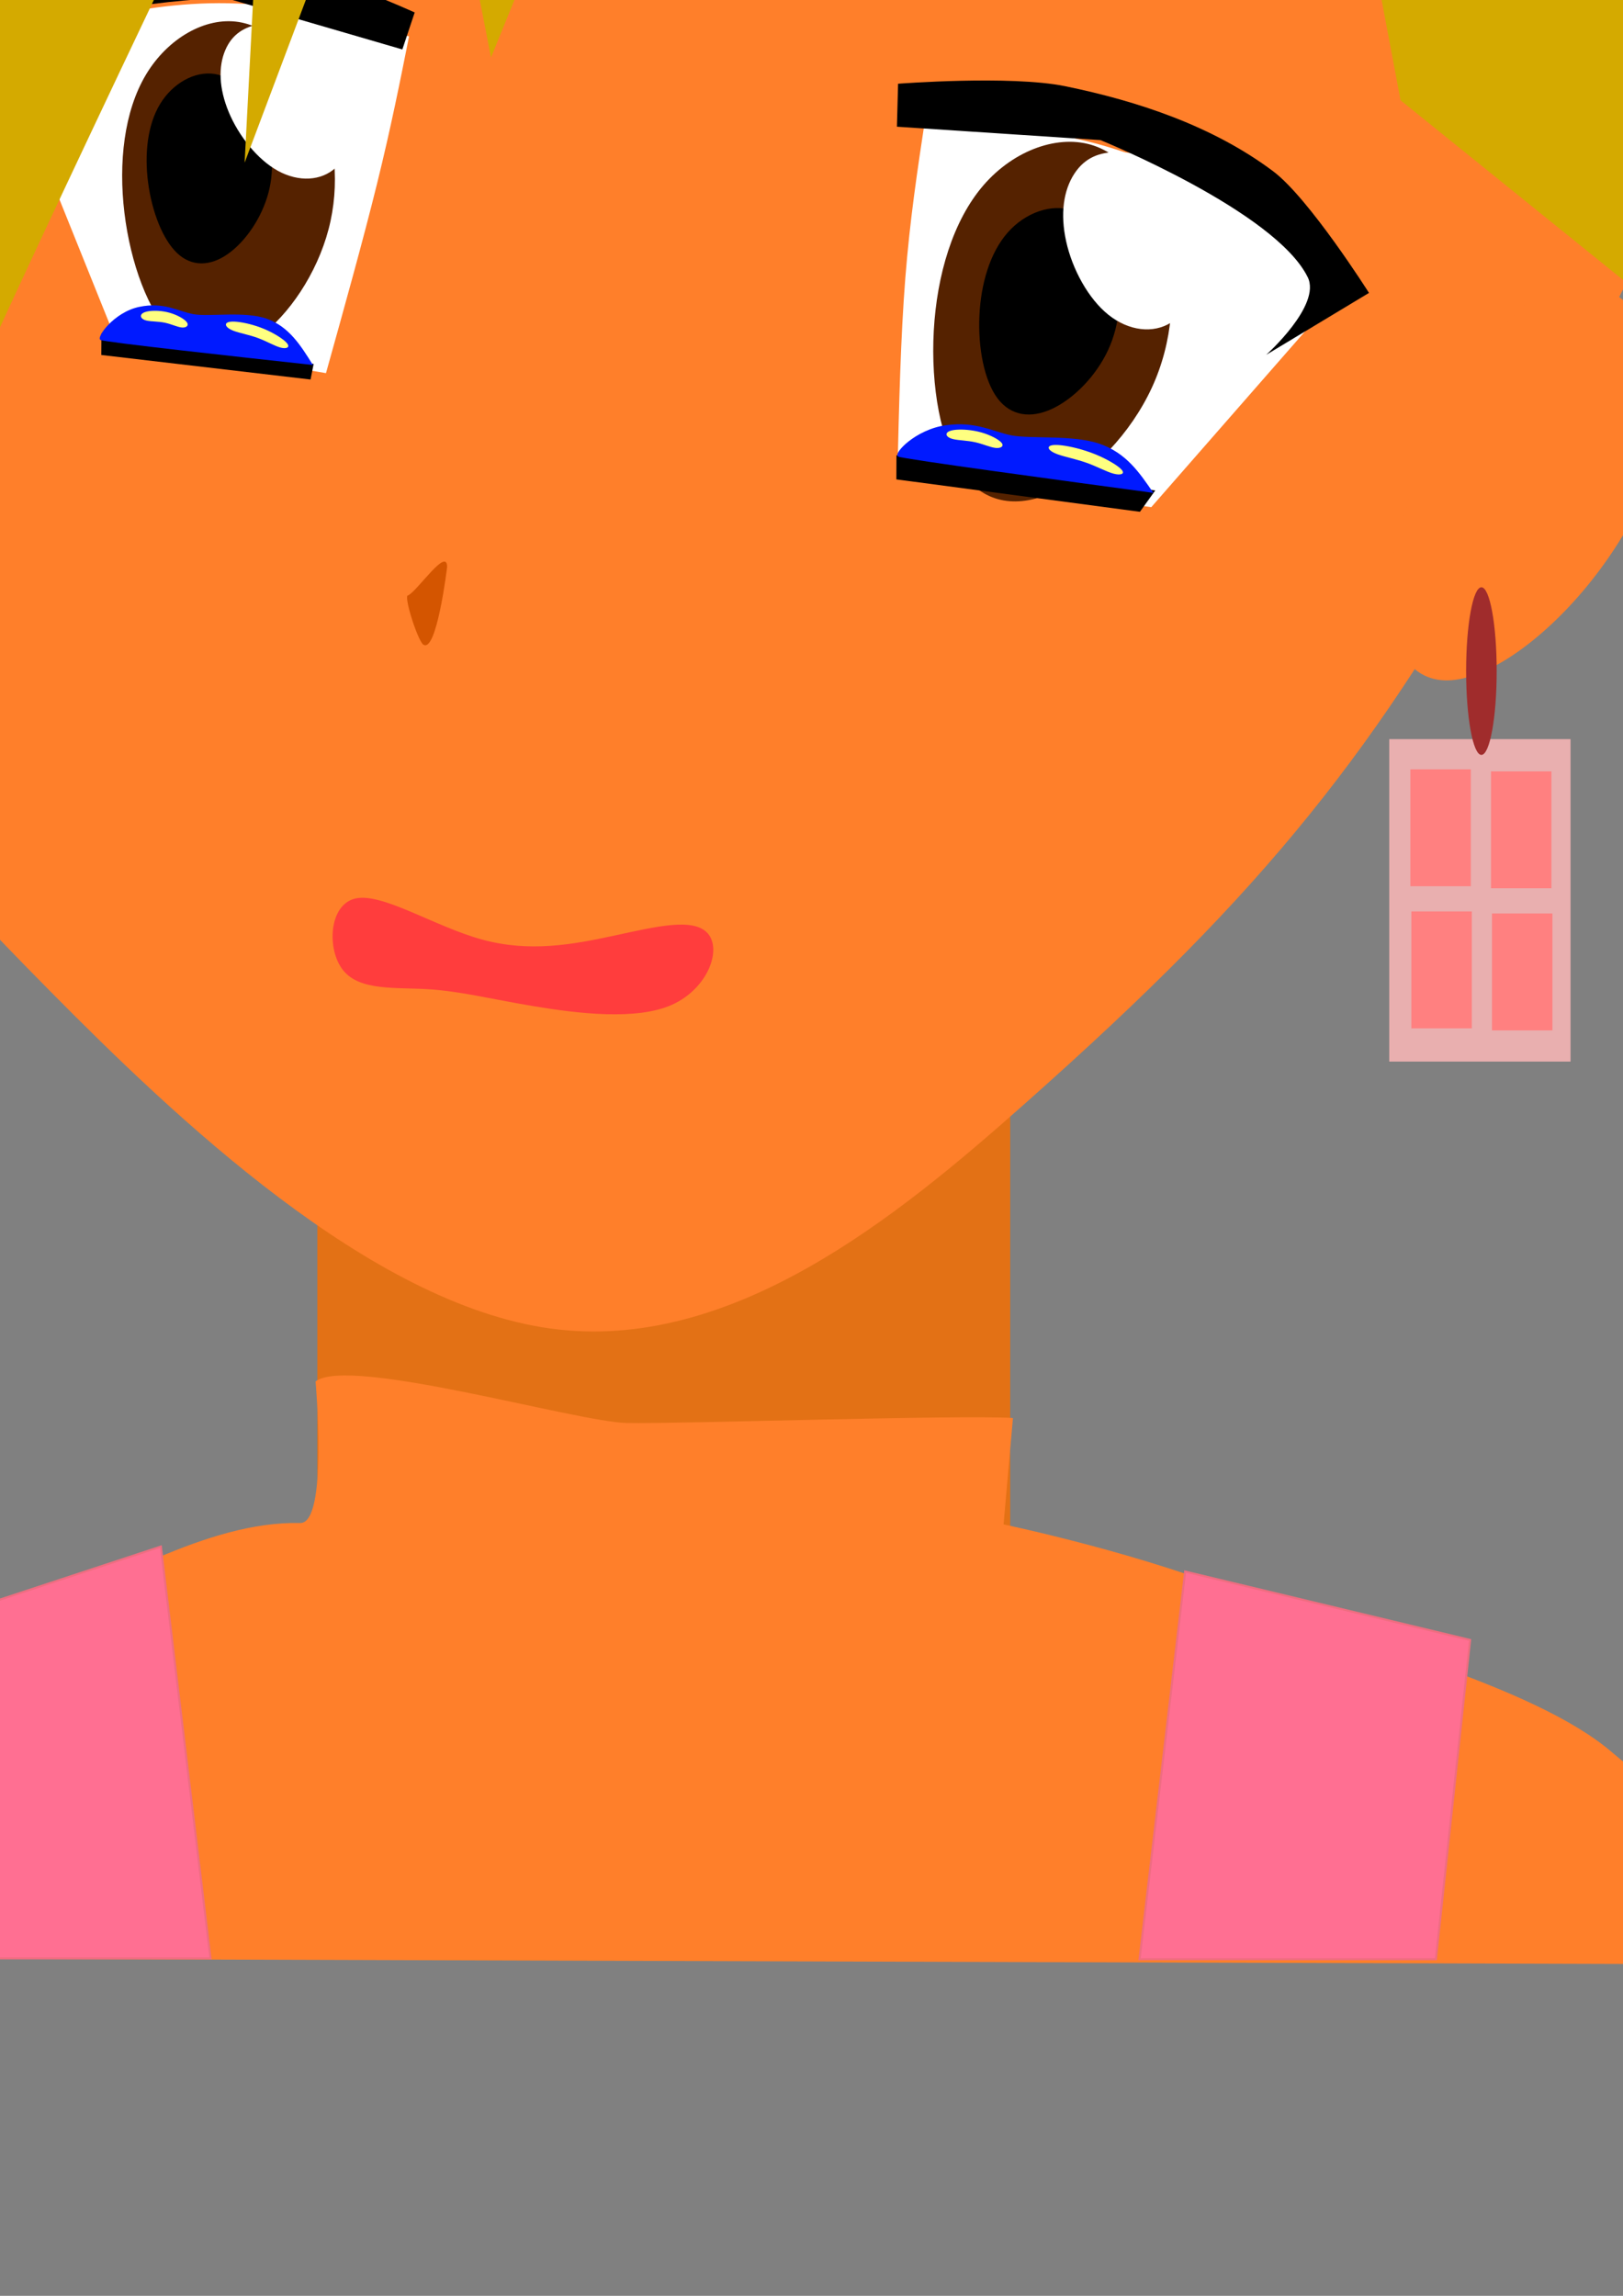 <?xml version="1.0" encoding="UTF-8" standalone="no"?>
<!-- Created with Inkscape (http://www.inkscape.org/) -->

<svg
   xmlns:dc="http://purl.org/dc/elements/1.1/"
   xmlns:cc="http://creativecommons.org/ns#"
   xmlns:rdf="http://www.w3.org/1999/02/22-rdf-syntax-ns#"
   xmlns:svg="http://www.w3.org/2000/svg"
   xmlns="http://www.w3.org/2000/svg"
   xmlns:sodipodi="http://sodipodi.sourceforge.net/DTD/sodipodi-0.dtd"
   xmlns:inkscape="http://www.inkscape.org/namespaces/inkscape"
   width="210mm"
   height="297mm"
   viewBox="0 0 210 297"
   version="1.1"
   id="svg1673"
   inkscape:version="0.92.4 (5da689c313, 2019-01-14)"
   sodipodi:docname="cookie-sad.svg">
  <rect x="0" y="0" width="210" height="297" fill="#808080" stroke="none"/>
  <defs
     id="defs1667">
    <inkscape:path-effect
       effect="bspline"
       id="path-effect6577"
       is_visible="true"
       weight="33.333"
       steps="2"
       helper_size="0"
       apply_no_weight="true"
       apply_with_weight="true"
       only_selected="false" />
    <inkscape:path-effect
       effect="bspline"
       id="path-effect6535"
       is_visible="true"
       weight="33.333"
       steps="2"
       helper_size="0"
       apply_no_weight="true"
       apply_with_weight="true"
       only_selected="false" />
    <inkscape:path-effect
       effect="bspline"
       id="path-effect4685-5"
       is_visible="true"
       weight="33.333"
       steps="2"
       helper_size="0"
       apply_no_weight="true"
       apply_with_weight="true"
       only_selected="false" />
    <inkscape:path-effect
       effect="bspline"
       id="path-effect4661-0-8"
       is_visible="true"
       weight="33.333"
       steps="2"
       helper_size="0"
       apply_no_weight="true"
       apply_with_weight="true"
       only_selected="false" />
    <inkscape:path-effect
       effect="bspline"
       id="path-effect4661-2"
       is_visible="true"
       weight="33.333"
       steps="2"
       helper_size="0"
       apply_no_weight="true"
       apply_with_weight="true"
       only_selected="false" />
    <inkscape:path-effect
       effect="bspline"
       id="path-effect4655-1-3-3"
       is_visible="true"
       weight="33.333"
       steps="2"
       helper_size="0"
       apply_no_weight="true"
       apply_with_weight="true"
       only_selected="false" />
    <inkscape:path-effect
       effect="bspline"
       id="path-effect4685-9-4"
       is_visible="true"
       weight="33.333"
       steps="2"
       helper_size="0"
       apply_no_weight="true"
       apply_with_weight="true"
       only_selected="false" />
    <inkscape:path-effect
       effect="bspline"
       id="path-effect4661-0-7-3"
       is_visible="true"
       weight="33.333"
       steps="2"
       helper_size="0"
       apply_no_weight="true"
       apply_with_weight="true"
       only_selected="false" />
    <inkscape:path-effect
       effect="bspline"
       id="path-effect4661-8-3"
       is_visible="true"
       weight="33.333"
       steps="2"
       helper_size="0"
       apply_no_weight="true"
       apply_with_weight="true"
       only_selected="false" />
    <inkscape:path-effect
       effect="bspline"
       id="path-effect4655-1-8"
       is_visible="true"
       weight="33.333"
       steps="2"
       helper_size="0"
       apply_no_weight="true"
       apply_with_weight="true"
       only_selected="false" />
    <inkscape:path-effect
       effect="bspline"
       id="path-effect6370"
       is_visible="true"
       weight="33.333"
       steps="2"
       helper_size="0"
       apply_no_weight="true"
       apply_with_weight="true"
       only_selected="false" />
    <inkscape:path-effect
       effect="bspline"
       id="path-effect20784-7-3"
       is_visible="true"
       weight="33.333"
       steps="2"
       helper_size="0"
       apply_no_weight="true"
       apply_with_weight="true"
       only_selected="false" />
    <inkscape:path-effect
       effect="bspline"
       id="path-effect20233"
       is_visible="true"
       weight="33.333"
       steps="2"
       helper_size="0"
       apply_no_weight="true"
       apply_with_weight="true"
       only_selected="false" />
    <inkscape:path-effect
       effect="bspline"
       id="path-effect20784-7"
       is_visible="true"
       weight="33.333"
       steps="2"
       helper_size="0"
       apply_no_weight="true"
       apply_with_weight="true"
       only_selected="false" />
    <inkscape:path-effect
       effect="bspline"
       id="path-effect20233-1"
       is_visible="true"
       weight="33.333"
       steps="2"
       helper_size="0"
       apply_no_weight="true"
       apply_with_weight="true"
       only_selected="false" />
    <inkscape:path-effect
       effect="bspline"
       id="path-effect20784-7-2"
       is_visible="true"
       weight="33.333"
       steps="2"
       helper_size="0"
       apply_no_weight="true"
       apply_with_weight="true"
       only_selected="false" />
    <inkscape:path-effect
       effect="bspline"
       id="path-effect20784-7-3-8"
       is_visible="true"
       weight="33.333"
       steps="2"
       helper_size="0"
       apply_no_weight="true"
       apply_with_weight="true"
       only_selected="false" />
  </defs>
  <sodipodi:namedview
     id="base"
     pagecolor="#ffffff"
     bordercolor="#666666"
     borderopacity="1.0"
     inkscape:pageopacity="0.0"
     inkscape:pageshadow="2"
     inkscape:zoom="0.27403274"
     inkscape:cx="254.54569"
     inkscape:cy="950.59247"
     inkscape:document-units="mm"
     inkscape:current-layer="layer1"
     showgrid="false"
     inkscape:window-width="1366"
     inkscape:window-height="705"
     inkscape:window-x="-8"
     inkscape:window-y="-8"
     inkscape:window-maximized="1" />
  <g
     inkscape:label="Layer 1"
     inkscape:groupmode="layer"
     id="layer1">
    <rect
       style="display:inline;opacity:1;vector-effect:none;fill:#e37115;fill-opacity:1;stroke:#000000;stroke-width:0.307px;stroke-linecap:butt;stroke-linejoin:miter;stroke-miterlimit:4;stroke-dasharray:none;stroke-dashoffset:0;stroke-opacity:0"
       id="rect6541"
       width="89.651"
       height="107.381"
       x="41.06"
       y="129.533"
       rx="4.4166954e-06"
       ry="5.5580367e-06"
       inkscape:export-xdpi="96"
       inkscape:export-ydpi="96"
       inkscape:export-filename="C:\Users\Zylka Family\Documents\homewrecker\cookie-angry.png" />
    <path
       transform="matrix(0.265,0,0,0.265,-716.143,-696.524)"
       style="display:inline;fill:#ff7f2a;stroke:#000000;stroke-width:1px;stroke-linecap:butt;stroke-linejoin:miter;stroke-opacity:0"
       d="m 2609.855,2558.753 c -10.22,48.313 -19.511,85.478 -16.154,120.955 3.357,35.477 20.799,72.3 22.658,108.535 1.858,36.235 -11.149,73.399 -14.401,106.382 -3.252,32.984 3.251,61.785 19.976,92.446 16.724,30.662 43.668,63.179 104.756,124.965 61.089,61.785 156.322,152.838 244.587,164.916 88.266,12.078 169.562,-54.818 231.082,-109.362 61.52,-54.545 103.264,-96.74 139.466,-141.562 36.202,-44.822 66.862,-92.273 101.737,-156.653 34.874,-64.38 73.963,-145.691 93.507,-186.345 19.544,-40.655 19.544,-157.722 6.426,-193.328 -13.118,-35.607 -38.912,-105.618 -91.349,-164.394 -52.438,-58.776 -129.666,-104.746 -214.218,-129.759 -84.551,-25.013 -183.03,-28.875 -272.225,-3.789 -89.194,25.086 -172.813,78.973 -225.772,117.067 -52.959,38.093 -75.257,60.392 -91.982,101.273 -16.724,40.882 -27.873,100.342 -38.093,148.655 z"
       id="path6368"
       inkscape:connector-curvature="0"
       inkscape:path-effect="#path-effect6370"
       inkscape:original-d="m 2608.9254,2569.903 c -9.2901,37.1632 -18.5811,74.3273 -27.8732,111.4925 16.7254,33.4478 33.4488,70.611 50.1717,105.9179 -13.0066,37.1637 -26.0139,74.3274 -39.0224,111.4926 6.5049,28.8021 13.0083,57.6027 19.5111,86.4067 26.9458,32.5184 53.8892,65.0363 80.8322,97.5559 95.234,91.0511 190.4674,182.1035 285.6996,273.1568 81.2976,-66.8965 162.5943,-133.7921 243.8899,-200.6866 41.7441,-42.195 83.4884,-84.3901 125.231,-126.5837 30.6615,-47.4513 61.3219,-94.9017 91.9813,-142.351 39.0894,-81.3113 78.1779,-162.6216 117.2653,-243.931 V 2525.306 c -27.8714,-70.6112 -52.0288,-141.2249 -78.0447,-211.8359 -78.0432,-48.314 -156.0886,-92.9114 -234.1344,-139.3656 -91.0515,-3.7175 -189.5363,-7.4339 -284.3059,-11.1493 -83.6193,53.8876 -167.2378,107.7751 -250.8582,161.6642 -22.2979,22.2978 -44.5961,44.596 -66.8956,66.8955 -11.1487,59.4644 -22.2975,118.9244 -33.4477,178.3881 z"
       sodipodi:nodetypes="cccccczccccccccccc"
       inkscape:export-xdpi="96"
       inkscape:export-ydpi="96"
       inkscape:export-filename="C:\Users\Zylka Family\Documents\homewrecker\cookie-angry.png" />
    <path
       transform="matrix(-0.282,-0.075,-0.075,0.282,1367.814,-128.042)"
       style="display:inline;fill:#ffffff;stroke:#000000;stroke-width:1px;stroke-linecap:butt;stroke-linejoin:miter;stroke-opacity:0"
       d="m 4007.2,1574.354 c -25.696,-4.486 -51.391,-8.972 -75.853,-8.925 -24.463,0.047 -47.689,4.626 -67.971,10.848 -20.282,6.222 -37.615,14.086 -54.949,21.95 0,0 57.637,116.679 57.637,116.679 0,0 112.707,14.177 112.707,14.177 7.008,-29.119 14.016,-58.238 18.754,-84.026 4.738,-25.788 7.207,-48.246 9.675,-70.704 z"
       id="path4653-1-1"
       inkscape:connector-curvature="0"
       inkscape:path-effect="#path-effect4655-1-8"
       inkscape:original-d="m 4007.2002,1574.3538 c 0,0 -51.3907,-8.9728 -77.0883,-13.4583 -23.228,4.5784 -46.4546,9.1577 -69.6828,13.7385 -17.3364,7.8639 -52.0025,23.5931 -52.0025,23.5931 l 57.6368,116.6792 112.7075,14.177 c 0,0 14.0153,-58.2384 21.0239,-87.3557 2.4674,-22.458 7.4054,-67.3738 7.4054,-67.3738 z"
       sodipodi:nodetypes="cccccccc"
       inkscape:export-filename="C:\Users\Zylka Family\Documents\homewrecker\cookie-angry.png"
       inkscape:export-xdpi="96"
       inkscape:export-ydpi="96" />
    <path
       transform="matrix(0.274,0.1,-0.1,0.274,-777.421,-804.463)"
       style="display:inline;fill:#552200;stroke:#000000;stroke-width:1px;stroke-linecap:butt;stroke-linejoin:miter;stroke-opacity:0"
       d="m 3927.541,1571.416 c -16.508,0.3 -32.799,13.907 -40.153,33.283 -7.354,19.377 -5.768,44.516 1.393,68.129 7.161,23.614 19.895,45.695 33.753,55.123 13.858,9.427 28.836,6.199 41.413,-6.831 12.577,-13.03 22.522,-35.341 24.38,-57.639 1.858,-22.298 -4.487,-44.325 -16.02,-61.841 -11.534,-17.516 -28.258,-30.524 -44.766,-30.224 z"
       id="path4659-5-0"
       inkscape:connector-curvature="0"
       inkscape:path-effect="#path-effect4661-8-3"
       inkscape:original-d="m 3927.3246,1558.1082 c -16.2913,13.6071 -32.5823,27.214 -48.877,40.8242 1.5872,25.1434 3.1731,50.2825 4.7583,75.4266 12.7368,22.0826 25.4714,44.1641 38.2059,66.2482 14.9797,-3.2296 29.9579,-6.4581 44.9352,-9.6856 10.1777,-22.8318 20.1225,-45.1423 30.1822,-67.7119 -6.3433,-22.0273 -12.6876,-44.0537 -19.0329,-66.0791 -16.7223,-13.008 -33.4468,-26.0159 -50.1717,-39.0224 z"
       sodipodi:nodetypes="cccccccc"
       inkscape:export-filename="C:\Users\Zylka Family\Documents\homewrecker\cookie-angry.png"
       inkscape:export-xdpi="96"
       inkscape:export-ydpi="96" />
    <path
       transform="matrix(0.162,0.059,-0.057,0.157,-407.906,-451.209)"
       style="display:inline;fill:#000000;stroke:#000000;stroke-width:1px;stroke-linecap:butt;stroke-linejoin:miter;stroke-opacity:0"
       d="m 3927.541,1571.416 c -16.508,0.3 -32.799,13.907 -40.153,33.283 -7.354,19.377 -5.768,44.516 1.393,68.129 7.161,23.614 19.895,45.695 33.753,55.123 13.858,9.427 28.836,6.199 41.413,-6.831 12.577,-13.03 22.522,-35.341 24.38,-57.639 1.858,-22.298 -4.487,-44.325 -16.02,-61.841 -11.534,-17.516 -28.258,-30.524 -44.766,-30.224 z"
       id="path4659-9-0-5"
       inkscape:connector-curvature="0"
       inkscape:path-effect="#path-effect4661-0-7-3"
       inkscape:original-d="m 3927.3246,1558.1082 c -16.2913,13.6071 -32.5823,27.214 -48.877,40.8242 1.5872,25.1434 3.1731,50.2825 4.7583,75.4266 12.7368,22.0826 25.4714,44.1641 38.2059,66.2482 14.9797,-3.2296 29.9579,-6.4581 44.9352,-9.6856 10.1777,-22.8318 20.1225,-45.1423 30.1822,-67.7119 -6.3433,-22.0273 -12.6876,-44.0537 -19.0329,-66.0791 -16.7223,-13.008 -33.4468,-26.0159 -50.1717,-39.0224 z"
       sodipodi:nodetypes="cccccccc"
       inkscape:export-filename="C:\Users\Zylka Family\Documents\homewrecker\cookie-angry.png"
       inkscape:export-xdpi="96"
       inkscape:export-ydpi="96" />
    <path
       transform="matrix(0.274,0.1,-0.1,0.274,-777.421,-804.463)"
       style="display:inline;fill:#ffffff;stroke:#000000;stroke-width:1px;stroke-linecap:butt;stroke-linejoin:miter;stroke-opacity:0"
       d="m 3937.778,1570.651 c -6.736,2.555 -12.279,6.819 -14.279,15.413 -2,8.594 0.152,18.908 6.889,29.478 6.737,10.57 17.863,20.468 28.77,24.14 10.906,3.672 21.591,1.117 27.281,-6.316 5.69,-7.433 6.387,-19.744 4.877,-29.847 -1.51,-10.103 -5.227,-18.002 -10.917,-23.692 -5.69,-5.69 -13.356,-9.175 -20.905,-10.685 -7.549,-1.51 -14.981,-1.045 -21.717,1.509 z"
       id="path4683-5-9"
       inkscape:connector-curvature="0"
       inkscape:path-effect="#path-effect4685-9-4"
       inkscape:original-d="m 3937.0802,1568.5606 c -6.0382,4.6445 -11.5812,8.9084 -18.1175,13.9366 2.5384,12.1602 4.6904,22.4743 7.0343,33.7144 11.1292,9.8988 22.2556,19.797 33.3818,29.697 10.6857,-2.5561 21.3703,-5.1111 32.0541,-7.6651 0.6978,-12.3117 1.3946,-24.6224 2.0904,-36.9319 -3.7149,-7.8974 -7.4318,-15.7958 -11.1492,-23.6922 -7.6637,-3.4849 -15.3293,-6.9693 -22.9954,-10.4524 -7.4322,0.4636 -14.8646,0.9281 -22.2985,1.3936 z"
       sodipodi:nodetypes="ccccccccc"
       inkscape:export-filename="C:\Users\Zylka Family\Documents\homewrecker\cookie-angry.png"
       inkscape:export-xdpi="96"
       inkscape:export-ydpi="96" />
    <path
       style="display:inline;fill:#000000;stroke:#000000;stroke-width:0.292px;stroke-linecap:butt;stroke-linejoin:miter;stroke-opacity:0"
       d="m 116.053,16.392 26.332,1.732 c 0,0 22.634,9.192 26.825,17.744 1.782,3.636 -5.376,10.034 -5.376,10.034 l 13.3,-8.01 c 0,0 -7.755,-12.254 -12.407,-15.74 -7.761,-5.816 -17.431,-9.066 -26.933,-11.005 -7.053,-1.438 -21.591,-0.314 -21.591,-0.314 z"
       id="path4781-3-1"
       inkscape:connector-curvature="0"
       sodipodi:nodetypes="ccsccsscc"
       inkscape:export-filename="C:\Users\Zylka Family\Documents\homewrecker\cookie-angry.png"
       inkscape:export-xdpi="96"
       inkscape:export-ydpi="96" />
    <path
       style="display:inline;fill:#000000;stroke:#000000;stroke-width:0.324px;stroke-linecap:butt;stroke-linejoin:miter;stroke-opacity:1"
       d="m 149.19,63.569 -33.036,-4.493 2e-5,-3.8e-5 -0.011,2.8 31.279,4.16 z"
       id="path6306-3-6"
       inkscape:connector-curvature="0"
       sodipodi:nodetypes="cccccc"
       inkscape:export-filename="C:\Users\Zylka Family\Documents\homewrecker\cookie-angry.png"
       inkscape:export-xdpi="96"
       inkscape:export-ydpi="96"
       inkscape:transform-center-x="-0.11397185"
       inkscape:transform-center-y="1.5652481" />
    <path
       transform="matrix(0.264,0.023,-0.023,0.264,-968.765,-503.089)"
       style="display:inline;fill:#ffffff;stroke:#000000;stroke-width:1px;stroke-linecap:butt;stroke-linejoin:miter;stroke-opacity:0"
       d="m 4007.2,1574.354 c -25.696,-4.486 -51.391,-8.972 -75.853,-8.925 -24.463,0.047 -47.689,4.626 -67.971,10.848 -20.282,6.222 -37.615,14.086 -54.949,21.95 0,0 68.462,134.926 68.462,134.926 0,0 104.179,8.499 104.179,8.499 6.242,-33.308 12.485,-66.617 16.84,-94.5 4.355,-27.883 6.824,-50.34 9.292,-72.798 z"
       id="path4653-1-5-6"
       inkscape:connector-curvature="0"
       inkscape:path-effect="#path-effect4655-1-3-3"
       inkscape:original-d="m 4007.2002,1574.3538 c 0,0 -51.3907,-8.9728 -77.0883,-13.4583 -23.228,4.5784 -46.4546,9.1577 -69.6828,13.7385 -17.3364,7.8639 -52.0025,23.5931 -52.0025,23.5931 l 68.4621,134.9263 104.1789,8.4987 c 0,0 12.4857,-66.6173 18.7272,-99.9245 2.4674,-22.458 7.4054,-67.3738 7.4054,-67.3738 z"
       sodipodi:nodetypes="cccccccc"
       inkscape:export-filename="C:\Users\Zylka Family\Documents\homewrecker\cookie-angry.png"
       inkscape:export-xdpi="96"
       inkscape:export-ydpi="96" />
    <path
       style="display:inline;fill:#552200;stroke:#000000;stroke-width:1px;stroke-linecap:butt;stroke-linejoin:miter;stroke-opacity:0"
       d="m 3927.541,1571.416 c -16.508,0.3 -32.799,13.907 -40.153,33.283 -7.354,19.377 -5.768,44.516 1.393,68.129 7.161,23.614 19.895,45.695 33.753,55.123 13.858,9.427 28.836,6.199 41.413,-6.831 12.577,-13.03 22.522,-35.341 24.38,-57.639 1.858,-22.298 -4.487,-44.325 -16.02,-61.841 -11.534,-17.516 -28.258,-30.524 -44.766,-30.224 z"
       id="path4659-52"
       inkscape:connector-curvature="0"
       inkscape:path-effect="#path-effect4661-2"
       inkscape:original-d="m 3927.3246,1558.1082 c -16.2913,13.6071 -32.5823,27.214 -48.877,40.8242 1.5872,25.1434 3.1731,50.2825 4.7583,75.4266 12.7368,22.0826 25.4714,44.1641 38.2059,66.2482 14.9797,-3.2296 29.9579,-6.4581 44.9352,-9.6856 10.1777,-22.8318 20.1225,-45.1423 30.1822,-67.7119 -6.3433,-22.0273 -12.6876,-44.0537 -19.0329,-66.0791 -16.7223,-13.008 -33.4468,-26.0159 -50.1717,-39.0224 z"
       sodipodi:nodetypes="cccccccc"
       transform="matrix(0.261,0.046,-0.046,0.261,-921.923,-587.962)"
       inkscape:export-filename="C:\Users\Zylka Family\Documents\homewrecker\cookie-angry.png"
       inkscape:export-xdpi="96"
       inkscape:export-ydpi="96" />
    <path
       transform="matrix(0.154,0.027,-0.026,0.149,-536.215,-330.618)"
       style="display:inline;fill:#000000;stroke:#000000;stroke-width:1px;stroke-linecap:butt;stroke-linejoin:miter;stroke-opacity:0"
       d="m 3927.541,1571.416 c -16.508,0.3 -32.799,13.907 -40.153,33.283 -7.354,19.377 -5.768,44.516 1.393,68.129 7.161,23.614 19.895,45.695 33.753,55.123 13.858,9.427 28.836,6.199 41.413,-6.831 12.577,-13.03 22.522,-35.341 24.38,-57.639 1.858,-22.298 -4.487,-44.325 -16.02,-61.841 -11.534,-17.516 -28.258,-30.524 -44.766,-30.224 z"
       id="path4659-9-1"
       inkscape:connector-curvature="0"
       inkscape:path-effect="#path-effect4661-0-8"
       inkscape:original-d="m 3927.3246,1558.1082 c -16.2913,13.6071 -32.5823,27.214 -48.877,40.8242 1.5872,25.1434 3.1731,50.2825 4.7583,75.4266 12.7368,22.0826 25.4714,44.1641 38.2059,66.2482 14.9797,-3.2296 29.9579,-6.4581 44.9352,-9.6856 10.1777,-22.8318 20.1225,-45.1423 30.1822,-67.7119 -6.3433,-22.0273 -12.6876,-44.0537 -19.0329,-66.0791 -16.7223,-13.008 -33.4468,-26.0159 -50.1717,-39.0224 z"
       sodipodi:nodetypes="cccccccc"
       inkscape:export-filename="C:\Users\Zylka Family\Documents\homewrecker\cookie-angry.png"
       inkscape:export-xdpi="96"
       inkscape:export-ydpi="96" />
    <path
       style="display:inline;fill:#ffffff;stroke:#000000;stroke-width:1px;stroke-linecap:butt;stroke-linejoin:miter;stroke-opacity:0"
       d="m 3937.778,1570.651 c -6.736,2.555 -12.279,6.819 -14.279,15.413 -2,8.594 0.152,18.908 6.889,29.478 6.737,10.57 17.863,20.468 28.77,24.14 10.906,3.672 21.591,1.117 27.281,-6.316 5.69,-7.433 6.387,-19.744 4.877,-29.847 -1.51,-10.103 -5.227,-18.002 -10.917,-23.692 -5.69,-5.69 -13.356,-9.175 -20.905,-10.685 -7.549,-1.51 -14.981,-1.045 -21.717,1.509 z"
       id="path4683-4"
       inkscape:connector-curvature="0"
       inkscape:path-effect="#path-effect4685-5"
       inkscape:original-d="m 3937.0802,1568.5606 c -6.0382,4.6445 -11.5812,8.9084 -18.1175,13.9366 2.5384,12.1602 4.6904,22.4743 7.0343,33.7144 11.1292,9.8988 22.2556,19.797 33.3818,29.697 10.6857,-2.5561 21.3703,-5.1111 32.0541,-7.6651 0.6978,-12.3117 1.3946,-24.6224 2.0904,-36.9319 -3.7149,-7.8974 -7.4318,-15.7958 -11.1492,-23.6922 -7.6637,-3.4849 -15.3293,-6.9693 -22.9954,-10.4524 -7.4322,0.4636 -14.8646,0.9281 -22.2985,1.3936 z"
       sodipodi:nodetypes="ccccccccc"
       transform="matrix(0.261,0.046,-0.046,0.261,-921.923,-587.962)"
       inkscape:export-filename="C:\Users\Zylka Family\Documents\homewrecker\cookie-angry.png"
       inkscape:export-xdpi="96"
       inkscape:export-ydpi="96" />
    <path
       style="display:inline;fill:#000000;stroke:#000000;stroke-width:0.265px;stroke-linecap:butt;stroke-linejoin:miter;stroke-opacity:0"
       d="M 52.06,6.396 29.079,-0.296 c 0,0 -22.143,0.813 -28.368,6.802 C -1.935,9.052 2.18,16.726 2.18,16.726 l -8.851,-10.953 c 0,0 10.411,-8.039 15.458,-9.567 8.419,-2.549 17.669,-2.32 26.37,-1.024 6.457,0.962 18.5,6.43 18.5,6.43 z"
       id="path4781-0"
       inkscape:connector-curvature="0"
       sodipodi:nodetypes="ccsccsscc"
       inkscape:export-filename="C:\Users\Zylka Family\Documents\homewrecker\cookie-angry.png"
       inkscape:export-xdpi="96"
       inkscape:export-ydpi="96" />
    <path
       style="display:inline;fill:#000000;stroke:#000000;stroke-width:0.257px;stroke-linecap:butt;stroke-linejoin:miter;stroke-opacity:0"
       d="m 13.126,43.131 27.456,3.951 v 0 l -0.398,2.015 -27.075,-3.174 z"
       id="path6306-3-6-2"
       inkscape:connector-curvature="0"
       sodipodi:nodetypes="cccccc"
       inkscape:export-filename="C:\Users\Zylka Family\Documents\homewrecker\cookie-angry.png"
       inkscape:export-xdpi="96"
       inkscape:export-ydpi="96" />
    <path
       style="display:inline;fill:#d45500;stroke:#000000;stroke-width:0.386px;stroke-linecap:butt;stroke-linejoin:miter;stroke-opacity:0"
       d="m 52.817,77.017 c -0.672,-0.124 1.14,5.611 1.907,6.337 1.76,1.412 3.129,-9.997 3.129,-9.997 0,-2.67 -3.815,3.057 -5.036,3.66 z"
       id="path4830-6"
       inkscape:connector-curvature="0"
       sodipodi:nodetypes="cccc"
       inkscape:export-filename="C:\Users\Zylka Family\Documents\homewrecker\cookie-angry.png"
       inkscape:export-xdpi="96"
       inkscape:export-ydpi="96" />
    <path
       style="display:inline;fill:#552200;stroke:#000000;stroke-width:0.325px;stroke-linecap:butt;stroke-linejoin:miter;stroke-opacity:0"
       d="m 60.548,-32.385 -31.643,2.079 -27.798,18.807 29.709,-12.41 25.598,-3.028 z"
       id="path4657-4-4-6"
       inkscape:connector-curvature="0"
       inkscape:export-filename="C:\Users\Zylka Family\Documents\homewrecker\cookie-angry.png"
       inkscape:export-xdpi="96"
       inkscape:export-ydpi="96" />
    <path
       style="display:inline;fill:#d4aa00;fill-opacity:1;stroke:#000000;stroke-width:0.265px;stroke-linecap:butt;stroke-linejoin:miter;stroke-opacity:0"
       d="m 109.873,-158.342 c -15.022,-5.658 -37.913,0.374 -53.19,5.215 -21.605,6.845 -40.904,20.921 -57.362,36.503 -16.816,15.921 -34.637,42.614 -41.718,64.663 -8.839,27.523 -13.726,56.64 -12.515,85.522 1.235,29.473 2.065,78.424 15.644,115.767 0,0 29.203,-147.056 29.203,-139.755 0,7.301 3.129,50.062 5.215,43.804 2.086,-6.258 39.183,-83.614 39.183,-83.614 L 31.652,21.045 54.384,-39.378 63.532,7.439 91.1,-60.305 c 0,0 -1.587,42.653 2.086,40.675 l 29.203,-37.546 3.713,29.593 19.232,-31.679 7.064,30.453 23.181,-22.11 c 0,0 37.931,-38.514 26.074,-58.405 -14.646,-24.571 -91.78,-49.019 -91.78,-49.019 z"
       id="path6537"
       inkscape:connector-curvature="0"
       sodipodi:nodetypes="ssssscsccccccscccccss"
       inkscape:export-xdpi="96"
       inkscape:export-ydpi="96"
       inkscape:export-filename="C:\Users\Zylka Family\Documents\homewrecker\cookie-angry.png" />
    <path
       style="display:inline;fill:#552200;stroke:#000000;stroke-width:0.328px;stroke-linecap:butt;stroke-linejoin:miter;stroke-opacity:0"
       d="m 118.256,-20.62 33.185,0.164 29.223,16.642 -31.2,-10.314 -26.851,-1.441 z"
       id="path4657-4-0"
       inkscape:connector-curvature="0"
       inkscape:export-filename="C:\Users\Zylka Family\Documents\homewrecker\cookie-angry.png"
       inkscape:export-xdpi="96"
       inkscape:export-ydpi="96" />
    <path
       style="display:inline;fill:#ff3d3d;fill-opacity:1;stroke:#000000;stroke-width:1px;stroke-linecap:butt;stroke-linejoin:miter;stroke-opacity:0"
       d="m 2873.827,3074.164 c 16.128,-2.076 47.032,10.232 75.291,14.95 28.258,4.717 53.87,1.843 78.883,-1.443 25.013,-3.286 47.414,-6.679 55.787,-0.724 8.373,5.955 -0.119,19.917 -21.182,25.796 -21.062,5.879 -56.751,3.242 -82.867,0.571 -26.116,-2.671 -43.769,-5.458 -63.148,-6.169 -19.38,-0.711 -40.483,0.656 -50.362,-6.893 -9.879,-7.548 -8.531,-24.011 7.597,-26.087 z"
       id="path6533"
       inkscape:connector-curvature="0"
       inkscape:path-effect="#path-effect6535"
       inkscape:original-d="m 2859.0474,3059.7782 c 30.9078,12.3083 61.8125,24.6169 92.7175,36.927 25.6111,-2.8751 51.2229,-5.7496 76.8329,-8.6233 24.4159,-3.6986 46.8168,-7.0914 73.2437,-11.0934 -9.6795,15.9136 -18.1723,29.875 -26.8297,44.1058 -33.4674,-2.4738 -69.1561,-5.1109 -103.7357,-7.6652 -17.6526,-2.7884 -35.3049,-5.5756 -52.9589,-8.3619 -21.1055,1.3657 -42.2085,2.7319 -63.3146,4.0989 1.3495,-16.4633 2.6977,-32.9259 4.0448,-49.3879 z"
       transform="matrix(0.217,0,0,0.356,-577.583,-978.178)"
       inkscape:export-xdpi="96"
       inkscape:export-ydpi="96"
       sodipodi:nodetypes="ccccccccc"
       inkscape:export-filename="C:\Users\Zylka Family\Documents\homewrecker\cookie-angry.png" />
    <path
       style="display:inline;fill:#d4aa00;stroke:#000000;stroke-width:0.306px;stroke-linecap:butt;stroke-linejoin:miter;stroke-opacity:0"
       d="m 189.003,-96.808 13.919,-60.491 18.094,63.62 34.796,-52.147 -8.351,76.135 48.715,-29.203 -33.405,57.362 16.702,56.319 -33.052,-44.847 -0.686,71.963 L 230.417,3.315 210.597,36.689 181.218,12.976 172.301,-34.231 162.558,-80.121 Z"
       id="path6539"
       inkscape:connector-curvature="0"
       sodipodi:nodetypes="cccccccccccccccc"
       inkscape:export-xdpi="96"
       inkscape:export-ydpi="96"
       inkscape:export-filename="C:\Users\Zylka Family\Documents\homewrecker\cookie-angry.png" />
    <path
       style="display:inline;fill:#ff7f2a;stroke:#000000;stroke-width:0.265px;stroke-linecap:butt;stroke-linejoin:miter;stroke-opacity:0"
       d="m 38.837,197.026 c -12.204,-0.273 -25.103,8.207 -35.936,12.232 -11.08,4.117 -22.377,4.26 -32.628,10.146 -7.845,4.504 -15.221,10.792 -21.208,17.573 -7.811,8.848 -12.306,16.246 -12.306,16.246 l 314.301,0.969 c 0,0 -32.117,-18.529 -42.372,-27.413 -10.256,-8.885 -33.922,-14.416 -46.998,-20.038 -13.076,-5.623 -31.838,-9.535 -31.838,-9.535 l 1.213,-13.765 c -7.009,-0.437 -43.446,0.79 -49.99,0.645 -6.543,-0.145 -35.964,-8.716 -40.243,-5.377 0,0 1.666,18.399 -1.995,18.317 z"
       id="path6334-2"
       inkscape:connector-curvature="0"
       sodipodi:nodetypes="sssscczzccscs"
       inkscape:export-filename="C:\Users\Zylka Family\Documents\homewrecker\cookie-angry.png"
       inkscape:export-xdpi="96"
       inkscape:export-ydpi="96" />
    <path
       style="display:inline;fill:#ff6f92;fill-opacity:1;stroke:#ef6d80;stroke-width:0.265px;stroke-linecap:butt;stroke-linejoin:miter;stroke-opacity:1"
       d="m -15.54,212.048 4.425,41.299 h 38.349 l -6.421,-53.277 z"
       id="path6558"
       inkscape:connector-curvature="0"
       sodipodi:nodetypes="ccccc"
       inkscape:export-xdpi="96"
       inkscape:export-ydpi="96"
       inkscape:export-filename="C:\Users\Zylka Family\Documents\homewrecker\cookie-angry.png" />
    <path
       style="display:inline;fill:#ff6f92;fill-opacity:1;stroke:#ef6d80;stroke-width:0.265px;stroke-linecap:butt;stroke-linejoin:miter;stroke-opacity:1"
       d="m 190.218,212.153 -4.425,41.299 h -38.349 l 5.9,-50.148 z"
       id="path6558-0"
       inkscape:connector-curvature="0"
       sodipodi:nodetypes="ccccc"
       inkscape:export-xdpi="96"
       inkscape:export-ydpi="96"
       inkscape:export-filename="C:\Users\Zylka Family\Documents\homewrecker\cookie-angry.png" />
    <path
       style="display:inline;fill:#ff7f2a;stroke:#000000;stroke-width:1px;stroke-linecap:butt;stroke-linejoin:miter;stroke-opacity:0"
       d="m 3428.101,2899.964 c 2.628,-24.965 15.768,-59.128 29.943,-82.122 14.175,-22.994 29.387,-34.82 43.368,-30.582 13.981,4.237 25.993,23.356 25.614,47.007 -0.378,23.651 -13.518,51.243 -29.942,72.267 -16.425,21.024 -36.133,35.477 -49.93,34.819 -13.797,-0.657 -21.681,-16.424 -19.052,-41.389 z"
       id="path6575"
       inkscape:connector-curvature="0"
       inkscape:path-effect="#path-effect6577"
       inkscape:original-d="m 3417.5896,2909.1629 c 13.1405,-34.1638 26.28,-68.3265 39.4185,-102.4883 15.2112,-11.8261 30.4225,-23.6521 45.6323,-35.4767 13.6962,19.7068 24.7655,39.4176 37.1467,59.1278 -13.1387,27.5924 -26.278,55.185 -39.4186,82.779 -19.7091,14.4531 -39.4175,28.906 -59.1278,43.3604 -7.8832,-15.7693 -15.7664,-31.5358 -23.6511,-47.3022 z"
       transform="matrix(0.36,0,0,0.332,-1054.126,-888.515)"
       inkscape:export-xdpi="96"
       inkscape:export-ydpi="96"
       inkscape:export-filename="C:\Users\Zylka Family\Documents\homewrecker\cookie-angry.png" />
    <rect
       style="display:inline;opacity:1;vector-effect:none;fill:#e9afaf;fill-opacity:1;stroke:#000000;stroke-width:0.265px;stroke-linecap:butt;stroke-linejoin:miter;stroke-miterlimit:4;stroke-dasharray:none;stroke-dashoffset:0;stroke-opacity:0.005"
       id="rect6579"
       width="23.466"
       height="41.718"
       x="179.751"
       y="95.616"
       rx="4.2646598e-06"
       ry="4.2646598e-06"
       inkscape:export-xdpi="96"
       inkscape:export-ydpi="96"
       inkscape:export-filename="C:\Users\Zylka Family\Documents\homewrecker\cookie-angry.png" />
    <rect
       style="display:inline;opacity:1;vector-effect:none;fill:#ff8080;fill-opacity:1;stroke:#000000;stroke-width:0.265px;stroke-linecap:butt;stroke-linejoin:miter;stroke-miterlimit:4;stroke-dasharray:none;stroke-dashoffset:0;stroke-opacity:0"
       id="rect6583"
       width="7.822"
       height="15.123"
       x="182.489"
       y="99.527"
       rx="4.2646598e-06"
       ry="4.2646598e-06"
       inkscape:export-xdpi="96"
       inkscape:export-ydpi="96"
       inkscape:export-filename="C:\Users\Zylka Family\Documents\homewrecker\cookie-angry.png" />
    <rect
       style="display:inline;opacity:1;vector-effect:none;fill:#ff8080;fill-opacity:1;stroke:#000000;stroke-width:0.265px;stroke-linecap:butt;stroke-linejoin:miter;stroke-miterlimit:4;stroke-dasharray:none;stroke-dashoffset:0;stroke-opacity:0"
       id="rect6583-2"
       width="7.822"
       height="15.123"
       x="192.918"
       y="99.788"
       rx="4.2646598e-06"
       ry="4.2646598e-06"
       inkscape:export-xdpi="96"
       inkscape:export-ydpi="96"
       inkscape:export-filename="C:\Users\Zylka Family\Documents\homewrecker\cookie-angry.png" />
    <rect
       style="display:inline;opacity:1;vector-effect:none;fill:#ff8080;fill-opacity:1;stroke:#000000;stroke-width:0.265px;stroke-linecap:butt;stroke-linejoin:miter;stroke-miterlimit:4;stroke-dasharray:none;stroke-dashoffset:0;stroke-opacity:0"
       id="rect6583-5"
       width="7.822"
       height="15.123"
       x="182.619"
       y="117.909"
       rx="4.2646598e-06"
       ry="4.2646598e-06"
       inkscape:export-xdpi="96"
       inkscape:export-ydpi="96"
       inkscape:export-filename="C:\Users\Zylka Family\Documents\homewrecker\cookie-angry.png" />
    <rect
       style="display:inline;opacity:1;vector-effect:none;fill:#ff8080;fill-opacity:1;stroke:#000000;stroke-width:0.265px;stroke-linecap:butt;stroke-linejoin:miter;stroke-miterlimit:4;stroke-dasharray:none;stroke-dashoffset:0;stroke-opacity:0"
       id="rect6583-2-1"
       width="7.822"
       height="15.123"
       x="193.048"
       y="118.17"
       rx="4.2646598e-06"
       ry="4.2646598e-06"
       inkscape:export-xdpi="96"
       inkscape:export-ydpi="96"
       inkscape:export-filename="C:\Users\Zylka Family\Documents\homewrecker\cookie-angry.png" />
    <ellipse
       style="display:inline;opacity:1;vector-effect:none;fill:#a02c2c;fill-opacity:1;stroke:#000000;stroke-width:0.613px;stroke-linecap:butt;stroke-linejoin:miter;stroke-miterlimit:4;stroke-dasharray:none;stroke-dashoffset:0;stroke-opacity:0"
       id="path6618"
       cx="191.679"
       cy="86.816"
       rx="1.977"
       ry="10.842"
       inkscape:export-xdpi="96"
       inkscape:export-ydpi="96"
       inkscape:export-filename="C:\Users\Zylka Family\Documents\homewrecker\cookie-angry.png" />
    <path
       style="opacity:1;fill:#001aff;fill-opacity:1;stroke:#000000;stroke-width:0.265px;stroke-linecap:butt;stroke-linejoin:miter;stroke-opacity:0"
       d="m 279.33,186.144 c -0.602,-0.136 1.177,-1.99 4.026,-2.492 2.849,-0.502 4.592,0.116 6.456,0.223 1.864,0.107 5.901,-0.503 8.565,-0.061 2.664,0.441 4.24,1.649 5.947,2.958 -8.609,-0.174 -24.392,-0.492 -24.993,-0.628 z"
       id="path20231"
       inkscape:connector-curvature="0"
       inkscape:path-effect="#path-effect20233"
       inkscape:original-d="m 278.49658,186.25097 c 0.23236,-0.24221 2.01121,-2.0966 4.17665,-4.354 3.53178,1.25285 5.2751,1.87144 6.81066,2.41667 2.19157,-0.33118 6.22846,-0.94081 9.71738,-1.46747 1.83953,1.40953 5.12234,3.92626 5.12234,3.92626 0,0 -24.39157,-0.49275 -25.82703,-0.52146 z"
       sodipodi:nodetypes="cccccc"
       transform="matrix(1.329,0.141,-0.338,1.857,-192.09,-325.987)"
       inkscape:transform-center-x="-16.587554"
       inkscape:transform-center-y="0.47865746"
       inkscape:export-xdpi="96"
       inkscape:export-ydpi="96" />
    <path
       style="opacity:1;fill:#ffff80;fill-opacity:1;stroke:#ffffff;stroke-width:0.265px;stroke-linecap:butt;stroke-linejoin:miter;stroke-opacity:0"
       d="m 296.235,184.446 c 0.702,0.011 1.771,0.123 2.807,0.364 1.037,0.241 2.081,0.627 2.415,0.883 0.334,0.256 -0.022,0.39 -0.624,0.312 -0.602,-0.078 -1.447,-0.367 -2.349,-0.545 -0.902,-0.178 -1.86,-0.245 -2.472,-0.368 -0.613,-0.123 -0.88,-0.301 -0.846,-0.434 0.034,-0.134 0.368,-0.223 1.069,-0.212 z"
       id="path20782-2"
       inkscape:connector-curvature="0"
       inkscape:path-effect="#path-effect20784-7"
       inkscape:original-d="m 295.86737,184.34589 c 1.06934,0.1111 2.13842,0.22246 3.20723,0.33409 1.00229,0.37828 2.04933,0.757 3.07361,1.1359 -0.35605,0.13335 -0.71247,0.267 -1.0691,0.4009 -0.84683,-0.29007 -1.69244,-0.57935 -2.53905,-0.86863 -0.95763,-0.0671 -1.91516,-0.1339 -2.87314,-0.20045 -0.26709,-0.17849 -0.5343,-0.35662 -0.80182,-0.53454 0.33444,-0.0894 0.66845,-0.17844 1.00227,-0.26727 z"
       transform="matrix(1.558,0.165,-0.338,1.857,-261.752,-333.776)"
       inkscape:transform-center-x="-24.443324"
       inkscape:transform-center-y="0.68881113"
       inkscape:export-xdpi="96"
       inkscape:export-ydpi="96" />
    <path
       style="opacity:1;fill:#ffff80;fill-opacity:1;stroke:#ffffff;stroke-width:0.265px;stroke-linecap:butt;stroke-linejoin:miter;stroke-opacity:0"
       d="m 296.235,184.446 c 0.702,0.011 1.771,0.123 2.807,0.364 1.037,0.241 2.081,0.627 2.415,0.883 0.334,0.256 -0.022,0.39 -0.624,0.312 -0.602,-0.078 -1.447,-0.367 -2.349,-0.545 -0.902,-0.178 -1.86,-0.245 -2.472,-0.368 -0.613,-0.123 -0.88,-0.301 -0.846,-0.434 0.034,-0.134 0.368,-0.223 1.069,-0.212 z"
       id="path20782-2-1"
       inkscape:connector-curvature="0"
       inkscape:path-effect="#path-effect20784-7-3"
       inkscape:original-d="m 295.86737,184.34589 c 1.06934,0.1111 2.13842,0.22246 3.20723,0.33409 1.00229,0.37828 2.04933,0.757 3.07361,1.1359 -0.35605,0.13335 -0.71247,0.267 -1.0691,0.4009 -0.84683,-0.29007 -1.69244,-0.57935 -2.53905,-0.86863 -0.95763,-0.0671 -1.91516,-0.1339 -2.87314,-0.20045 -0.26709,-0.17849 -0.5343,-0.35662 -0.80182,-0.53454 0.33444,-0.0894 0.66845,-0.17844 1.00227,-0.26727 z"
       transform="matrix(1.165,-0.117,-0.2,1.855,-184.457,-251.895)"
       inkscape:transform-center-x="-9.8739666"
       inkscape:transform-center-y="-1.8094877"
       inkscape:export-xdpi="96"
       inkscape:export-ydpi="96" />
    <path
       style="opacity:1;fill:#001aff;fill-opacity:1;stroke:#000000;stroke-width:0.265px;stroke-linecap:butt;stroke-linejoin:miter;stroke-opacity:0"
       d="m 279.33,186.144 c -0.602,-0.136 1.177,-1.99 4.026,-2.492 2.849,-0.502 4.592,0.116 6.456,0.223 1.864,0.107 5.901,-0.503 8.565,-0.061 2.664,0.441 4.24,1.649 5.947,2.958 -8.609,-0.174 -24.392,-0.492 -24.993,-0.628 z"
       id="path20231-4"
       inkscape:connector-curvature="0"
       inkscape:path-effect="#path-effect20233-1"
       inkscape:original-d="m 278.49658,186.25097 c 0.23236,-0.24221 2.01121,-2.0966 4.17665,-4.354 3.53178,1.25285 5.2751,1.87144 6.81066,2.41667 2.19157,-0.33118 6.22846,-0.94081 9.71738,-1.46747 1.83953,1.40953 5.12234,3.92626 5.12234,3.92626 0,0 -24.39157,-0.49275 -25.82703,-0.52146 z"
       sodipodi:nodetypes="cccccc"
       transform="matrix(1.105,0.083,-0.216,1.851,-255.445,-323.755)"
       inkscape:transform-center-x="-13.608438"
       inkscape:transform-center-y="-0.58094641"
       inkscape:export-xdpi="96"
       inkscape:export-ydpi="96" />
    <path
       style="opacity:1;fill:#ffff80;fill-opacity:1;stroke:#ffffff;stroke-width:0.265px;stroke-linecap:butt;stroke-linejoin:miter;stroke-opacity:0"
       d="m 296.235,184.446 c 0.702,0.011 1.771,0.123 2.807,0.364 1.037,0.241 2.081,0.627 2.415,0.883 0.334,0.256 -0.022,0.39 -0.624,0.312 -0.602,-0.078 -1.447,-0.367 -2.349,-0.545 -0.902,-0.178 -1.86,-0.245 -2.472,-0.368 -0.613,-0.123 -0.88,-0.301 -0.846,-0.434 0.034,-0.134 0.368,-0.223 1.069,-0.212 z"
       id="path20782-2-13"
       inkscape:connector-curvature="0"
       inkscape:path-effect="#path-effect20784-7-2"
       inkscape:original-d="m 295.86737,184.34589 c 1.06934,0.1111 2.13842,0.22246 3.20723,0.33409 1.00229,0.37828 2.04933,0.757 3.07361,1.1359 -0.35605,0.13335 -0.71247,0.267 -1.0691,0.4009 -0.84683,-0.29007 -1.69244,-0.57935 -2.53905,-0.86863 -0.95763,-0.0671 -1.91516,-0.1339 -2.87314,-0.20045 -0.26709,-0.17849 -0.5343,-0.35662 -0.80182,-0.53454 0.33444,-0.0894 0.66845,-0.17844 1.00227,-0.26727 z"
       transform="matrix(1.296,0.097,-0.216,1.851,-313.408,-328.513)"
       inkscape:transform-center-x="-20.05515"
       inkscape:transform-center-y="-0.53982518"
       inkscape:export-xdpi="96"
       inkscape:export-ydpi="96" />
    <path
       style="opacity:1;fill:#ffff80;fill-opacity:1;stroke:#ffffff;stroke-width:0.265px;stroke-linecap:butt;stroke-linejoin:miter;stroke-opacity:0"
       d="m 296.235,184.446 c 0.702,0.011 1.771,0.123 2.807,0.364 1.037,0.241 2.081,0.627 2.415,0.883 0.334,0.256 -0.022,0.39 -0.624,0.312 -0.602,-0.078 -1.447,-0.367 -2.349,-0.545 -0.902,-0.178 -1.86,-0.245 -2.472,-0.368 -0.613,-0.123 -0.88,-0.301 -0.846,-0.434 0.034,-0.134 0.368,-0.223 1.069,-0.212 z"
       id="path20782-2-1-9"
       inkscape:connector-curvature="0"
       inkscape:path-effect="#path-effect20784-7-3-8"
       inkscape:original-d="m 295.86737,184.34589 c 1.06934,0.1111 2.13842,0.22246 3.20723,0.33409 1.00229,0.37828 2.04933,0.757 3.07361,1.1359 -0.35605,0.13335 -0.71247,0.267 -1.0691,0.4009 -0.84683,-0.29007 -1.69244,-0.57935 -2.53905,-0.86863 -0.95763,-0.0671 -1.91516,-0.1339 -2.87314,-0.20045 -0.26709,-0.17849 -0.5343,-0.35662 -0.80182,-0.53454 0.33444,-0.0894 0.66845,-0.17844 1.00227,-0.26727 z"
       transform="matrix(0.961,-0.165,-0.102,1.843,-246.58,-250.801)"
       inkscape:transform-center-x="-7.9051393"
       inkscape:transform-center-y="-2.4118822"
       inkscape:export-xdpi="96"
       inkscape:export-ydpi="96" />
  </g>
</svg>
